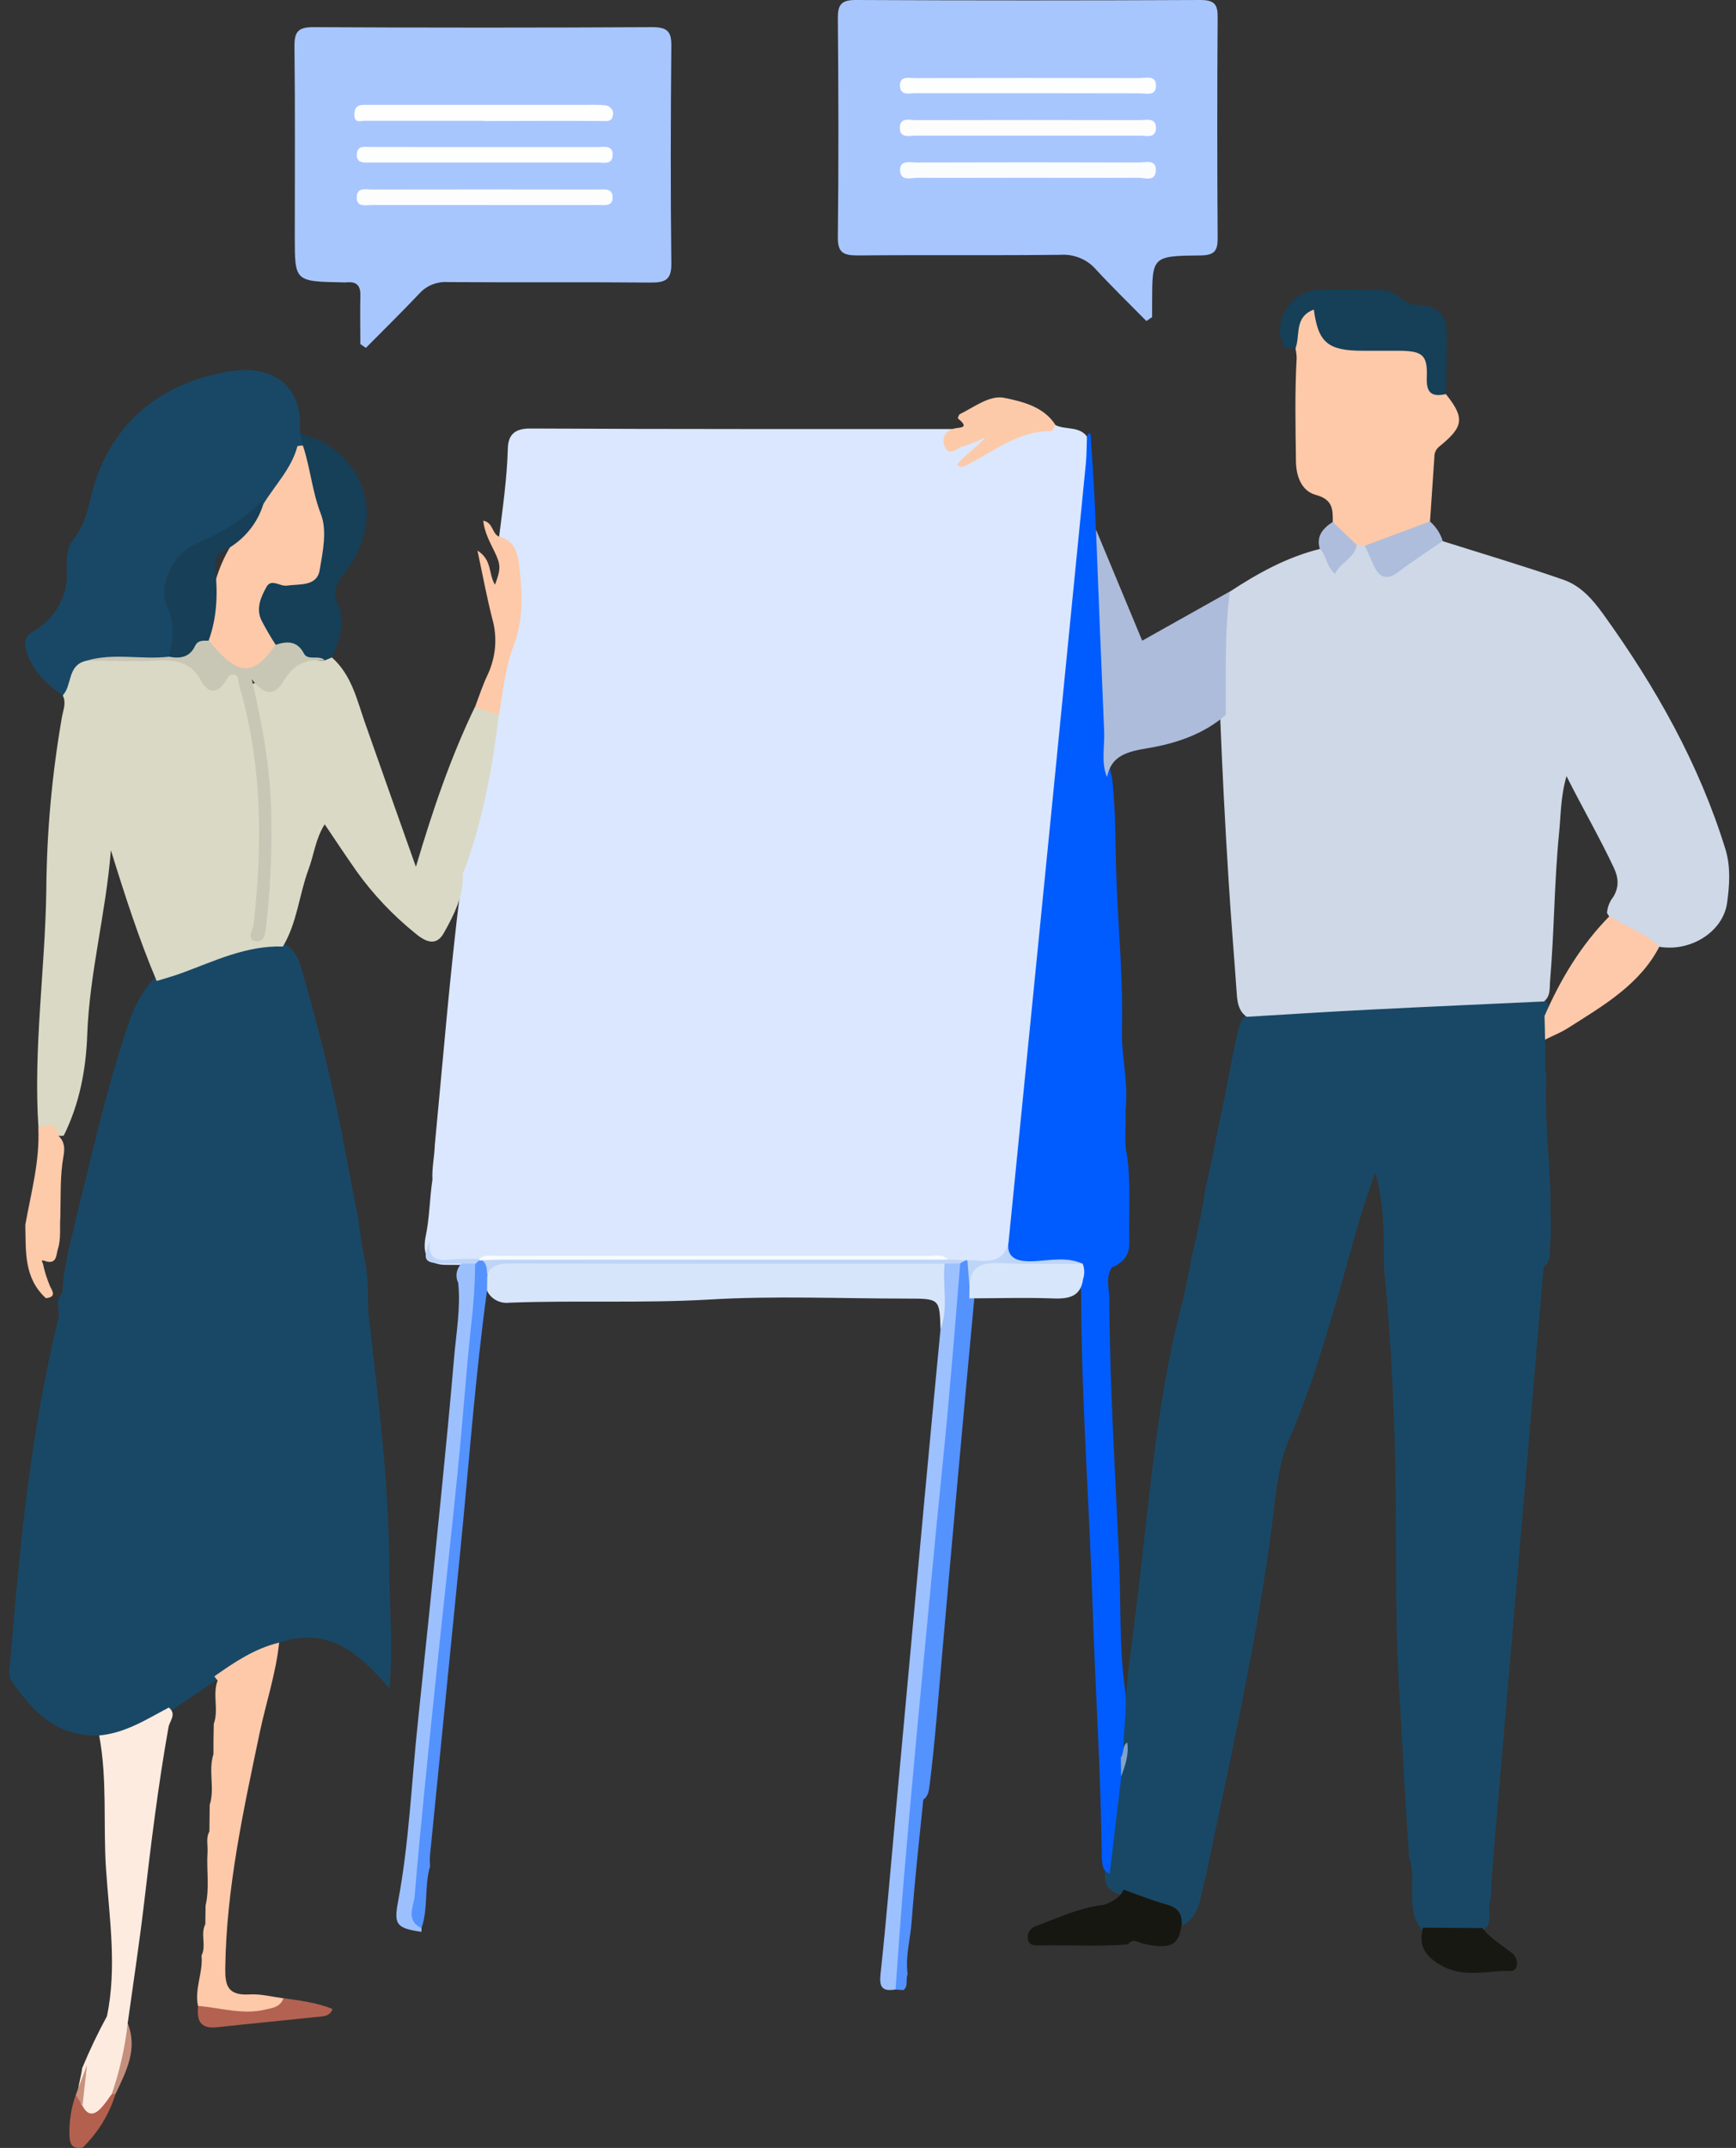 <svg width="165" height="204" viewBox="0 0 165 204" fill="none" xmlns="http://www.w3.org/2000/svg">
<rect x="0" y="0" width="165" height="204" fill="#333333" stroke="none"/>
<g clip-path="url(#clip0)">
<path d="M100.327 40.378C101.289 40.844 102.602 40.455 103.324 41.48C103.906 45.081 103.355 48.659 102.99 52.227C102.233 59.641 101.546 67.062 100.796 74.477C100.064 81.709 99.351 88.944 98.657 96.179C98.082 102.076 97.426 107.969 96.941 113.873C96.843 115.03 96.663 116.18 96.405 117.316C95.629 120.119 95.629 120.119 92.344 120.137C92.107 120.137 91.867 120.137 91.63 120.137C91.023 120.145 90.418 120.082 89.828 119.95C89.072 119.782 88.292 119.728 87.518 119.788C74.392 119.788 61.266 119.788 48.137 119.788C47.303 119.788 46.452 119.718 45.637 119.983C44.577 120.211 43.498 120.119 42.422 120.13C41.013 120.13 40.295 119.516 40.368 118.157C40.374 117.939 40.398 117.721 40.442 117.507C40.831 115.703 40.831 113.833 41.102 112.032C41.044 110.93 41.292 109.828 41.331 108.7C42.108 100.617 42.756 92.534 43.762 84.477C43.811 83.987 43.789 83.492 43.696 83.008C44.472 79.374 45.754 75.854 46.293 72.165C46.503 70.722 46.445 69.226 46.891 67.83C47.237 65.53 47.536 63.216 48.331 61.008C49.194 58.619 49.046 56.198 48.797 53.755C48.689 52.653 47.831 51.918 47.442 50.948C47.792 48.178 48.188 45.411 48.266 42.608C48.3 41.392 48.813 40.69 50.405 40.698C63.784 40.764 77.167 40.745 90.546 40.749C90.209 42.009 90.546 42.476 91.898 41.789C92.065 41.699 92.24 41.624 92.422 41.565C92.95 41.396 93.61 40.966 93.975 41.565C94.25 42.031 93.66 42.424 93.241 42.704C92.93 42.913 92.655 43.166 92.329 43.361C94.813 41.965 97.283 40.484 100.327 40.378Z" fill="#DAE7FE"/>
<path d="M146.712 120.335C146.228 126.052 145.742 131.77 145.256 137.489C144.135 150.571 143.017 163.664 141.901 176.768C141.796 177.984 141.761 179.204 141.695 180.42C141.21 181.364 142.142 182.687 140.802 183.403C138.904 183.77 137.009 183.932 135.142 183.256C134.268 182.242 134.229 181.022 134.214 179.802C134.214 178.653 134.334 177.492 133.934 176.367C133.546 171.194 133.329 166.014 133.006 160.837C132.498 152.604 132.804 144.352 132.54 136.118C132.37 130.887 132.074 125.644 131.546 120.427C131.508 117.407 131.601 114.372 130.719 111.374C129.217 115.331 128.254 119.416 127.066 123.439C125.758 127.848 124.461 132.257 122.605 136.489C121.72 138.503 121.413 140.564 121.161 142.691C119.903 153.434 117.596 164.001 115.364 174.589C115.116 175.787 114.879 176.984 114.615 178.179C114.021 179.78 114.308 181.75 112.452 182.823C111.047 180.919 108.624 180.864 106.663 179.968C105.293 179.707 104.854 178.866 105.052 177.638C105.409 174.729 105.766 171.822 106.05 168.905C106.388 167.726 106.795 166.561 106.679 165.308C106.927 160.444 107.649 155.627 108.232 150.796C109.28 141.909 109.998 132.973 112.223 124.244C112.747 122.378 113.027 120.463 113.442 118.575C113.927 116.631 114.308 114.673 114.607 112.696C115.15 110.452 115.562 108.177 116.04 105.918C116.591 103.467 116.964 100.984 117.53 98.537C117.721 97.71 117.806 96.828 118.629 96.266C120.31 95.745 122.081 95.759 123.797 95.671C130.56 95.322 137.324 94.988 144.079 94.51C144.972 94.448 145.892 94.411 146.727 94.877C147.267 95.285 147.286 95.88 147.348 96.457C147.407 97.266 147.399 98.063 146.867 98.761C146.867 99.741 146.867 100.72 146.867 101.7C146.934 101.87 146.972 102.048 146.98 102.229C146.723 106.638 147.465 111.006 147.368 115.404C147.438 116.201 147.391 117.002 147.368 117.8C147.22 118.648 147.57 119.637 146.712 120.335Z" fill="#194866"/>
<path d="M9.429 164.827C5.387 164.956 3.1 162.564 1.135 159.683C0.689 159.033 0.937 158.372 0.988 157.729C1.858 146.824 2.929 135.949 5.538 125.265C5.74 124.45 5.15 123.542 5.927 122.815C6.035 120.18 6.796 117.671 7.375 115.099C8.668 110 9.794 104.852 11.374 99.826C12.15 97.409 12.764 94.859 14.69 92.908C17.722 91.641 20.742 90.336 24.008 89.638C24.993 89.372 26.038 89.372 27.024 89.638C28.142 90.241 28.465 91.325 28.764 92.368C30.422 98.173 31.87 104.022 32.926 109.956C33.24 111.613 33.57 113.262 33.892 114.923C34.207 116.499 34.327 118.101 34.669 119.67C35.011 121.239 34.98 122.888 34.991 124.508C35.931 132.683 36.979 140.85 37.006 149.088C37.006 152.732 37.395 156.381 37.006 160.341C34.172 157.09 31.299 154.4 26.566 156.009C24.675 157.35 22.404 158.115 20.575 159.548C19.092 160.569 17.582 161.55 16.114 162.593C14.795 163.513 13.348 164.255 11.812 164.798C11.005 165.066 10.217 165.356 9.429 164.827Z" fill="#194866"/>
<path d="M146.75 95.113C141.175 95.374 135.6 95.616 130.024 95.899C126.181 96.094 122.337 96.344 118.493 96.572C117.736 96.039 117.612 95.238 117.554 94.444C117.305 90.851 116.994 87.258 116.777 83.665C116.443 78.423 116.173 73.177 115.966 67.925C115.946 65.353 115.9 62.782 115.989 60.239C116.039 58.847 116.067 57.421 116.913 56.176C119.557 54.441 122.31 52.917 125.455 52.134C126.619 52.219 126.336 53.277 126.829 53.839C127.543 53.148 128.134 52.285 128.949 51.635C129.071 51.584 129.204 51.559 129.337 51.559C129.471 51.559 129.603 51.584 129.725 51.635C131.861 54.419 131.853 54.408 134.963 52.27C135.596 51.837 136.151 51.135 137.118 51.392C140.95 52.605 144.813 53.747 148.606 55.066C150.268 55.643 151.402 56.966 152.396 58.347C157.381 65.265 161.504 72.584 163.997 80.659C164.509 82.331 164.385 84.069 164.156 85.744C163.768 88.518 160.661 90.432 157.699 89.918C155.801 89.183 153.817 88.562 152.741 86.718C152.774 86.167 152.978 85.638 153.327 85.197C153.902 84.267 153.84 83.36 153.386 82.408C152.046 79.564 150.466 76.838 148.89 73.715C148.315 75.707 148.354 77.5 148.175 79.227C147.725 83.823 147.725 88.459 147.337 93.07C147.255 93.783 147.434 94.555 146.75 95.113Z" fill="#CED8E7"/>
<path d="M26.889 89.896C23.394 89.786 20.358 91.289 17.221 92.435C16.444 92.714 15.668 92.931 14.891 93.17C13.203 89.172 11.875 85.061 10.539 80.744C10.069 86.74 8.501 92.413 8.291 98.299C8.175 101.513 7.573 104.824 6.059 107.851C5.127 108.053 4.506 107.208 3.659 107.171C3.151 99.607 4.292 92.108 4.401 84.539C4.442 79.01 4.943 73.491 5.899 68.036C6.016 67.407 6.315 66.731 5.969 66.066C5.993 64.373 6.284 62.833 8.373 62.323C10.951 62.227 13.533 62.323 16.114 62.275C17.302 62.275 18.258 62.613 18.933 63.568C19.609 64.523 20.261 65.005 21.41 64.042C22.369 63.237 22.921 63.902 23.2 64.777C23.92 67.182 24.429 69.64 24.722 72.125C25.425 77.386 25.235 82.603 24.648 87.824C25.65 80.907 25.42 73.881 23.969 67.036C23.716 65.883 22.928 64.465 25.421 64.96C26.112 65.1 26.5 64.362 26.869 63.877C27.241 63.336 27.76 62.9 28.371 62.616C28.983 62.331 29.665 62.208 30.344 62.26C30.759 62.242 31.183 62.172 31.547 62.44C33.403 64.101 33.904 66.382 34.654 68.543C36.207 72.981 37.794 77.415 39.53 82.328C41.145 76.879 42.838 71.915 45.133 67.158C46.158 66.654 46.767 67.316 47.412 67.892C46.825 72.72 45.963 77.496 44.325 82.122C44.224 82.409 44.1 82.691 43.983 82.974C44.08 85.061 43.164 86.883 42.17 88.636C41.394 90.01 40.279 89.323 39.433 88.614C37.322 86.904 35.462 84.936 33.9 82.761C32.906 81.339 31.94 79.899 30.86 78.286C29.963 79.719 29.839 81.225 29.307 82.614C28.426 85.01 28.244 87.629 26.889 89.896Z" fill="#DAD9C5"/>
<path d="M108.962 30.491C107.346 28.852 105.692 27.247 104.136 25.56C103.728 25.096 103.21 24.73 102.623 24.494C102.036 24.257 101.398 24.157 100.762 24.201C94.367 24.274 87.949 24.201 81.574 24.26C80.231 24.26 79.633 24.065 79.633 22.588C79.714 15.607 79.695 8.66 79.633 1.694C79.633 0.459 79.951 -0.007 81.353 8.53069e-05C92.27 0.052 103.188 0.052 114.106 8.53069e-05C115.41 8.53069e-05 115.741 0.423 115.733 1.591C115.686 8.616 115.686 15.64 115.733 22.665C115.733 23.834 115.407 24.245 114.106 24.26C109.513 24.304 109.513 24.352 109.505 28.646C109.505 29.131 109.505 29.62 109.505 30.116L108.962 30.491Z" fill="#A8C6FE"/>
<path d="M34.25 32.677C34.25 31.152 34.215 29.627 34.25 28.103C34.281 27.173 33.943 26.71 32.918 26.817C32.789 26.824 32.659 26.824 32.53 26.817C28.018 26.729 28.018 26.729 28.018 22.5C28.018 16.456 28.057 10.409 27.987 4.365C27.987 3.027 28.325 2.572 29.812 2.579C40.533 2.638 51.253 2.638 61.971 2.579C63.45 2.579 63.823 3.009 63.808 4.354C63.745 11.254 63.726 18.153 63.808 25.053C63.827 26.611 63.194 26.85 61.777 26.835C55.383 26.78 48.992 26.835 42.597 26.791C42.088 26.755 41.576 26.832 41.104 27.017C40.632 27.202 40.213 27.49 39.88 27.856C38.214 29.616 36.482 31.314 34.774 33.041L34.25 32.677Z" fill="#A8C6FE"/>
<path d="M106.57 168.722C106.202 171.803 105.836 174.883 105.471 177.962C104.749 177.683 104.788 177.058 104.722 176.493C104.637 168.505 104.109 160.533 103.848 152.553C103.53 142.633 102.765 132.713 102.757 122.775C102.744 122.47 102.681 122.169 102.571 121.882C102.431 121.404 102.392 120.886 102.016 120.497C100.874 119.847 99.628 120.203 98.44 120.166C95.691 120.085 95.602 120.027 95.912 117.447C97.207 104.466 98.501 91.473 99.795 78.47C100.936 66.997 102.073 55.522 103.204 44.044C103.285 43.199 103.278 42.343 103.309 41.494C103.332 41.439 103.359 41.38 103.379 41.325C103.468 41.083 103.643 41.112 103.658 41.325C103.81 43.419 103.938 45.517 104.046 47.615C104.101 48.512 104.12 49.412 104.151 50.312C105.592 57.315 105.355 64.402 105.398 71.478C105.364 72.267 105.462 73.055 105.689 73.815C106.077 77.096 105.992 80.406 106.12 83.694C106.302 88.389 106.753 93.085 106.636 97.791C106.57 100.363 107.288 102.898 106.974 105.474C107.079 106.881 106.787 108.306 107.117 109.71C107.506 112.473 107.269 115.25 107.335 118.021C107.362 119.229 106.745 119.927 105.665 120.376C104.986 121.478 105.526 122.639 105.436 123.77C105.487 131.886 106.011 139.987 106.364 148.089C106.543 152.163 106.364 156.26 106.916 160.334C107.191 162.432 106.698 164.589 106.776 166.723C106.665 167.385 106.597 168.053 106.57 168.722Z" fill="#005CFE"/>
<path d="M8.221 62.748C6.35 63.171 6.897 65.074 5.954 66.055C4.401 64.953 3.057 63.652 2.494 61.804C2.265 61.051 2.296 60.515 3.155 59.967C4.211 59.365 5.07 58.496 5.633 57.457C6.196 56.419 6.442 55.252 6.342 54.089C6.292 53.104 6.362 52.006 6.956 51.264C8.369 49.504 8.462 47.398 9.153 45.44C11.145 39.779 15.52 36.351 21.698 35.292C26.178 34.525 28.814 36.887 28.492 40.921C28.519 41.377 28.989 41.678 28.962 42.152C27.824 44.136 27.106 46.37 25.18 47.891C23.484 49.566 21.481 50.935 19.267 51.932C16.732 53.1 15.726 55.309 16.549 57.851C16.908 58.896 17.004 60.005 16.829 61.092C16.712 61.749 16.545 62.432 15.664 62.561C13.16 62.69 10.671 62.37 8.221 62.748Z" fill="#194866"/>
<path d="M129.725 51.826L128.949 51.749C128.42 51.574 127.94 51.286 127.547 50.909C127.153 50.531 126.856 50.073 126.678 49.57C126.678 48.406 126.709 47.443 125.047 46.998C123.696 46.631 123.195 45.209 123.176 43.853C123.133 40.547 123.059 37.281 123.242 33.996C123.234 33.701 123.198 33.407 123.133 33.118C122.861 32.016 122.861 30.913 123.521 29.947C124.181 28.981 125.121 28.974 125.462 30.069C126.239 32.501 128.091 32.986 130.401 32.905C131.178 32.879 131.954 32.905 132.731 32.905C135.118 32.967 135.662 33.342 136.054 35.557C136.213 36.454 136.788 36.928 137.425 37.431C139.238 39.694 139.137 40.528 136.78 42.424C136.637 42.543 136.523 42.69 136.445 42.855C136.368 43.02 136.33 43.199 136.334 43.38C136.194 45.425 136.055 47.472 135.918 49.522C134.039 50.753 132.117 51.852 129.725 51.826Z" fill="#FDC9A9"/>
<path d="M105.215 73.803C104.636 72.385 105.009 70.912 104.947 69.468C104.675 63.078 104.416 56.687 104.17 50.297C105.615 53.773 107.063 57.244 108.562 60.849L116.894 56.175C116.377 60.07 116.536 63.986 116.505 67.895C114.416 69.732 111.761 70.614 109.09 71.059C107.129 71.389 105.63 71.746 105.215 73.803Z" fill="#ADBCDB"/>
<path d="M16.044 162.171C16.821 162.795 16.126 163.438 16.017 164.034C15.023 169.6 14.344 175.199 13.688 180.806C13.237 184.601 12.663 188.381 12.135 192.169C12.5 194.55 11.681 196.725 10.807 198.889C10.671 199.29 10.457 199.664 10.178 199.991C9.246 201.347 8.699 201.343 7.518 199.991C7.13 198.764 7.666 197.607 7.813 196.416C8.509 194.733 9.296 193.085 10.17 191.479C11.129 186.824 10.388 182.147 10.077 177.517C9.794 173.288 10.217 169.023 9.425 164.824C11.929 164.599 13.94 163.284 16.044 162.171Z" fill="#FEEBE0"/>
<path d="M20.684 159.614L20.37 159.213C22.268 157.872 24.186 156.575 26.531 156.006C26.232 158.923 25.281 161.719 24.679 164.581C23.126 171.981 21.507 179.365 21.41 186.963C21.391 188.565 21.647 189.535 23.689 189.421C24.757 189.351 25.856 189.645 26.939 189.788C27.25 190.611 26.613 190.913 26.015 191.1C23.542 191.868 21.119 191.835 18.821 190.523C18.463 188.896 19.318 187.345 19.154 185.729C19.636 184.773 19.026 183.697 19.516 182.742C19.516 182.15 19.535 181.555 19.543 180.96C19.931 179.284 19.613 177.587 19.725 175.901C19.768 175.247 19.55 174.567 19.904 173.939L19.931 171.422C20.44 169.839 19.772 168.182 20.288 166.598C20.288 165.639 20.288 164.677 20.319 163.718C20.812 162.373 20.172 160.947 20.684 159.614Z" fill="#FDC9A9"/>
<path d="M28.775 42.321C28.678 41.862 28.585 41.403 28.492 40.943C29.035 41.608 29.956 41.542 30.658 41.95C35.244 44.614 36.226 49.901 32.829 54.309C32.052 55.327 31.524 56.095 32.153 57.495C32.879 59.104 32.258 60.842 31.551 62.44L30.86 62.727C29.032 62.848 27.661 61.463 25.891 61.371C25.052 60.694 24.482 59.768 24.271 58.744C23.732 56.481 24.823 55.132 27.253 55.004C29.447 54.89 29.672 54.537 29.882 52.491C30.165 49.757 29.233 47.226 28.76 44.61C28.624 43.857 28.22 43.082 28.775 42.321Z" fill="#163F58"/>
<path d="M40.062 183.106C40.062 183.235 40.062 183.363 40.062 183.474C37.713 183.136 37.418 182.805 37.826 180.645C38.89 175.009 39.107 169.288 39.713 163.608C40.474 156.412 41.213 149.215 41.93 142.016C42.364 137.659 42.788 133.298 43.16 128.936C43.362 126.574 43.797 124.219 43.549 121.831C43.385 121.495 43.345 121.117 43.436 120.757C43.527 120.397 43.743 120.077 44.05 119.847C44.5 119.821 44.974 119.696 45.327 120.1C46.297 122.672 45.327 125.182 45.117 127.695C44.865 130.965 44.512 134.234 44.162 137.501C43.629 142.461 43.133 147.424 42.675 152.391C42.287 156.8 41.786 161.231 41.402 165.658C41.006 170.204 40.544 174.745 40.016 179.282C39.88 180.575 39.752 181.839 40.062 183.106Z" fill="#9CC0FE"/>
<path d="M137.417 37.431C135.922 37.765 135.557 37.155 135.611 35.796C135.693 33.724 135.2 33.338 133.03 33.312C131.865 33.312 130.7 33.312 129.535 33.312C126.216 33.312 125.288 32.541 124.876 29.403C122.962 30.112 123.618 31.864 123.117 33.117C122.729 32.985 122.193 33.29 121.953 32.75C120.908 30.443 122.729 27.606 125.358 27.526C127.221 27.459 129.093 27.526 130.96 27.526C131.741 27.5 132.501 27.764 133.08 28.26C133.325 28.494 133.617 28.679 133.938 28.805C134.259 28.931 134.604 28.996 134.951 28.995C136.559 29.014 137.463 29.914 137.495 31.413C137.541 33.415 137.452 35.425 137.417 37.431Z" fill="#163F58"/>
<path d="M87.755 170.92C87.367 174.763 86.936 178.602 86.653 182.452C86.532 184.139 86.035 185.803 86.264 187.511C86.047 187.993 86.362 188.614 85.876 189.01L85.1 188.952C84.459 188.305 84.459 187.482 84.541 186.71C85.317 179.069 85.973 171.416 86.68 163.766C87.398 155.999 88.128 148.229 88.792 140.455C89.301 134.506 89.957 128.573 90.43 122.621C90.476 121.827 90.644 121.043 90.931 120.295C91.012 120.14 91.129 120.005 91.275 119.901C91.421 119.797 91.59 119.727 91.77 119.696H91.937C92.849 120.325 92.488 121.272 92.616 122.103C92.637 122.533 92.631 122.963 92.597 123.392C91.528 134.85 90.491 146.318 89.487 157.796C89.145 161.679 88.85 165.566 88.369 169.439C88.291 169.972 88.283 170.545 87.755 170.92Z" fill="#5492FE"/>
<path d="M153.005 86.982C154.5 88.063 156.391 88.573 157.707 89.922C155.843 93.522 152.368 95.517 149.033 97.637C148.35 98.071 147.581 98.372 146.851 98.739C146.851 98.004 146.816 97.244 146.801 96.495C148.319 93.008 150.26 89.76 153.005 86.982Z" fill="#FDC9AA"/>
<path d="M47.427 67.885L45.148 67.15C45.536 66.121 45.878 65.067 46.352 64.075C47.14 62.393 47.291 60.504 46.779 58.729C46.258 56.679 45.874 54.596 45.381 52.292C46.798 53.167 46.41 54.537 47.05 55.536C47.602 54.037 47.606 53.666 47.031 52.454C46.584 51.517 46.053 50.617 45.932 49.452C46.895 49.639 46.744 50.69 47.435 50.966C48.829 51.275 49.178 52.465 49.306 53.464C49.648 56.087 49.807 58.744 48.817 61.319C48.013 63.425 47.8 65.677 47.427 67.885Z" fill="#FDC9A8"/>
<path d="M100.327 40.378C100.191 40.576 100.048 40.947 99.912 40.947C96.685 40.914 94.398 42.957 91.758 44.224C91.701 44.268 91.634 44.3 91.563 44.318C91.492 44.336 91.418 44.34 91.345 44.33C91.272 44.319 91.202 44.295 91.139 44.258C91.077 44.221 91.023 44.172 90.982 44.114C91.735 43.17 92.811 42.538 93.645 41.542C92.96 41.886 92.245 42.176 91.51 42.41C90.974 42.538 90.287 43.332 89.868 42.568C89.553 41.994 89.534 41.098 90.524 40.756C90.912 40.536 92.376 40.808 91.055 39.749C91.013 39.717 91.125 39.382 91.242 39.327C92.601 38.662 94.057 37.508 95.443 37.784C97.229 38.144 99.236 38.644 100.327 40.378Z" fill="#FDCAA9"/>
<path d="M4.378 123.311C2.227 121.357 2.475 118.8 2.405 116.331C2.949 113.292 3.787 110.291 3.644 107.171C4.63 106.631 5.368 106.672 5.585 107.906C6.152 108.435 6.16 109.126 6.039 109.773C5.69 111.694 5.787 113.63 5.736 115.559C5.659 116.584 5.822 117.642 5.5 118.634C5.329 119.163 5.434 120.192 4.195 119.737C3.807 119.601 4.075 119.961 4.083 120.027C4.234 120.741 4.453 121.441 4.739 122.117C4.882 122.485 5.48 123.175 4.385 123.293L4.378 123.311Z" fill="#FDCAAA"/>
<path d="M129.726 51.826L135.91 49.523C136.487 50.027 136.907 50.671 137.126 51.385C135.728 52.352 134.291 53.266 132.952 54.291C131.888 55.103 131.178 54.927 130.622 53.821C130.308 53.167 130.025 52.491 129.726 51.826Z" fill="#AEBDDB"/>
<path d="M18.825 190.512C20.921 190.681 22.979 191.357 25.126 190.88C25.902 190.711 26.66 190.611 26.943 189.777C28.519 190.005 30.107 190.196 31.602 190.799C31.354 191.559 30.635 191.5 30.022 191.567C26.916 191.901 23.771 192.191 20.649 192.537C18.89 192.728 18.72 191.75 18.825 190.512Z" fill="#B36251"/>
<path d="M126.674 49.57L128.945 51.749C128.771 53.02 127.369 53.413 126.903 54.497C126.022 53.828 126.127 52.778 125.443 52.127C125.09 50.933 125.703 50.199 126.674 49.57Z" fill="#AFBDDC"/>
<path d="M91.785 119.696L91.265 119.983C90.784 120.442 90.166 120.504 89.533 120.523C76.511 120.67 63.489 120.556 50.467 120.578C49.115 120.519 47.764 120.724 46.499 121.18C45.8 120.721 45.334 120.214 46.158 119.479C60.43 119.428 74.706 119.479 88.978 119.461C89.364 119.405 89.759 119.46 90.112 119.619L91.785 119.696Z" fill="#BED5F8"/>
<path d="M90.112 119.637H47.792C47.152 119.637 46.507 119.674 45.851 119.692L45.657 119.751L45.537 119.596C46.072 119.082 46.756 119.284 47.377 119.284C61.013 119.284 74.647 119.284 88.28 119.284C88.909 119.269 89.6 119.064 90.112 119.637Z" fill="#F8FBFE"/>
<path d="M92.15 122.209L91.952 119.726C92.138 119.686 92.329 119.67 92.519 119.678C94.41 119.968 95.788 119.575 95.909 117.455C95.493 119.428 96.452 119.884 98.393 119.777C99.873 119.696 101.437 119.351 102.897 120.023C102.218 120.618 101.367 120.545 100.544 120.56C99.465 120.582 98.378 120.611 97.298 120.56C95.338 120.442 93.424 120.413 92.15 122.209Z" fill="#BED5F8"/>
<path d="M43.949 120.004C43.374 120.004 42.784 120.004 42.221 120.004C40.299 119.975 40.132 119.71 40.858 117.8C40.676 119.122 41.095 119.854 42.699 119.637C43.645 119.564 44.595 119.541 45.544 119.567L45.525 119.685C45.575 119.949 45.459 120.052 45.183 120.015L43.949 120.004Z" fill="#BED5F8"/>
<path d="M104.9 180.916C105.696 180.626 106.434 180.27 106.791 179.469C108.166 179.954 109.509 180.501 110.922 180.894C111.959 181.185 112.366 181.754 112.308 182.731C112.095 184.734 111.283 185.186 108.701 184.609C108.158 184.487 107.684 184.039 107.203 184.667C104.45 184.895 101.69 184.712 98.929 184.763C98.432 184.763 97.846 184.862 97.702 184.194C97.643 183.92 97.696 183.635 97.85 183.397C98.005 183.159 98.249 182.986 98.533 182.911C100.614 182.121 102.637 181.17 104.9 180.916Z" fill="#161711"/>
<path d="M140.888 183.12C141.622 184.057 142.658 184.678 143.606 185.413C143.818 185.551 143.983 185.744 144.082 185.969C144.18 186.194 144.208 186.441 144.161 186.68C144.009 187.415 143.384 187.162 142.915 187.184C140.837 187.298 138.787 187.79 136.772 186.552C135.274 185.633 134.831 184.594 135.258 183.076L140.888 183.12Z" fill="#181812"/>
<path d="M106.527 166.918C106.865 166.492 106.628 165.849 107.137 165.485C107.315 166.624 106.947 167.69 106.562 168.726L106.527 166.918Z" fill="#80A3C9"/>
<path d="M26.201 61.238C27.312 60.871 28.255 60.871 28.877 62.05C29.265 62.814 30.34 62.138 30.876 62.726C29.183 62.568 27.933 63.053 27.032 64.563C26.45 65.54 25.53 66.617 23.926 64.508C25.091 69.45 25.805 73.781 25.794 78.208C25.834 81.428 25.672 84.647 25.308 87.849C25.235 88.441 25.196 89.528 24.373 89.407C23.344 89.256 24.039 88.371 24.105 87.768C24.971 80.093 24.92 72.466 22.695 64.96C22.598 64.636 22.75 64.141 22.233 64.063C21.779 63.997 21.612 64.409 21.422 64.721C20.622 66.025 19.663 65.735 19.116 64.677C18.184 62.866 16.705 62.638 14.845 62.741C12.655 62.862 10.45 62.741 8.245 62.741C10.815 61.984 13.463 62.675 16.056 62.373C17.388 62.006 18.176 60.562 19.76 60.68C20.287 60.892 20.753 61.218 21.123 61.631C23.037 63.332 23.157 63.34 25.25 61.822C25.526 61.573 25.849 61.375 26.201 61.238Z" fill="#C8C7B6"/>
<path d="M97.512 16.882C94.084 16.882 90.655 16.904 87.227 16.882C86.61 16.882 85.608 17.249 85.55 16.206C85.492 15.162 86.509 15.438 87.13 15.434C94.181 15.412 101.23 15.412 108.278 15.434C108.899 15.434 109.917 15.107 109.858 16.206C109.8 17.304 108.798 16.874 108.181 16.882C104.629 16.9 101.068 16.882 97.512 16.882Z" fill="#FBFCFE"/>
<path d="M97.683 8.851C94.127 8.851 90.57 8.851 87.014 8.851C86.431 8.851 85.57 9.115 85.538 8.152C85.507 7.19 86.373 7.418 86.959 7.418C94.072 7.403 101.19 7.403 108.313 7.418C108.935 7.418 109.932 7.091 109.866 8.208C109.824 9.152 108.931 8.862 108.356 8.865C104.796 8.865 101.239 8.851 97.683 8.851Z" fill="#FDFEFE"/>
<path d="M97.718 12.877C94.173 12.877 90.624 12.877 87.08 12.877C86.454 12.877 85.472 13.182 85.527 12.069C85.585 11.128 86.462 11.411 87.037 11.411C94.129 11.394 101.221 11.394 108.313 11.411C108.942 11.411 109.921 11.113 109.866 12.223C109.808 13.167 108.931 12.873 108.356 12.881C104.811 12.888 101.263 12.877 97.718 12.877Z" fill="#FDFDFE"/>
<path d="M45.94 11.47C42.197 11.47 38.455 11.47 34.712 11.47C34.184 11.47 33.683 11.723 33.683 10.882C33.683 10.258 33.939 9.967 34.568 9.96C35.733 9.96 36.898 9.96 38.063 9.96H55.876C56.394 9.942 56.912 9.955 57.429 9.997C57.56 9.997 57.69 10.027 57.807 10.083C57.924 10.139 58.026 10.22 58.104 10.32C58.183 10.42 58.235 10.535 58.258 10.658C58.281 10.78 58.274 10.906 58.236 11.025C58.12 11.584 57.673 11.496 57.184 11.492C53.441 11.463 49.699 11.492 45.956 11.492L45.94 11.47Z" fill="#FEFEFE"/>
<path d="M46.002 19.472C42.45 19.472 38.894 19.472 35.341 19.472C34.759 19.472 33.893 19.714 33.904 18.737C33.916 17.76 34.774 18.002 35.356 18.002C42.531 17.988 49.705 17.988 56.877 18.002C57.421 18.002 58.159 17.833 58.221 18.656C58.295 19.634 57.471 19.468 56.858 19.472C53.243 19.479 49.625 19.472 46.002 19.472Z" fill="#FDFDFE"/>
<path d="M45.917 13.968C49.535 13.968 53.158 13.968 56.788 13.968C57.37 13.968 58.232 13.729 58.232 14.703C58.232 15.677 57.382 15.438 56.788 15.438C49.613 15.438 42.439 15.438 35.267 15.438C34.646 15.438 33.838 15.566 33.916 14.604C33.982 13.777 34.727 13.961 35.267 13.961C38.808 13.961 42.364 13.968 45.917 13.968Z" fill="#FDFEFE"/>
<path d="M85.072 172.815C85.999 162.689 86.928 152.564 87.86 142.438C88.357 137.045 88.877 131.651 89.39 126.272C89.677 125.049 89.657 123.78 89.331 122.565C89.094 121.669 89.075 120.78 89.778 120.019L91.265 119.997C90.877 124.773 90.488 129.55 90.05 134.326C89.724 137.956 89.331 141.578 88.982 145.205C88.356 151.732 87.736 158.261 87.122 164.791C86.695 169.391 86.286 173.99 85.895 178.59C85.604 182.044 85.371 185.498 85.119 188.951C83.775 189.183 83.566 188.657 83.694 187.452C84.222 182.58 84.622 177.687 85.072 172.815Z" fill="#9DC0FE"/>
<path d="M46.289 122.576C45.156 130.843 44.562 139.157 43.735 147.453C42.772 157.079 41.813 166.705 40.858 176.331C40.844 176.634 40.852 176.939 40.881 177.242C40.306 179.163 40.726 181.206 40.062 183.12C38.509 182.385 39.332 181.044 39.413 180.067C39.949 173.656 40.617 167.256 41.277 160.852C42.007 153.787 42.799 146.729 43.51 139.664C43.975 135.071 44.286 130.479 44.779 125.872C45.011 123.939 45.141 121.997 45.167 120.052L45.509 119.721C45.618 119.721 45.73 119.703 45.843 119.699C46.309 120.067 46.282 120.603 46.297 121.114C46.4 121.209 46.481 121.323 46.536 121.449C46.592 121.575 46.62 121.71 46.619 121.846C46.618 121.983 46.589 122.117 46.532 122.243C46.476 122.368 46.393 122.481 46.289 122.576Z" fill="#5492FE"/>
<path d="M7.86 203.967C6.695 204.169 6.618 203.441 6.598 202.67C6.573 201.409 6.778 200.154 7.204 198.959C8.062 198.959 7.441 199.749 7.841 199.988C8.307 200.936 8.928 200.939 9.607 200.208C9.995 199.8 10.287 199.326 10.624 198.882C10.741 198.731 10.857 198.738 10.974 198.882C10.392 200.793 9.323 202.539 7.86 203.967Z" fill="#B4604F"/>
<path d="M10.974 198.882H10.624C11.373 196.7 11.88 194.451 12.139 192.17C13.117 194.62 11.991 196.744 10.974 198.882Z" fill="#C48F7D"/>
<path d="M102.944 121.474C102.703 123.289 101.391 123.384 99.838 123.311C97.271 123.223 94.697 123.311 92.127 123.311L92.15 122.187C92.212 119.924 93.754 119.872 95.602 119.982C98.028 120.104 100.467 120.015 102.901 120.015C103.09 120.483 103.105 120.997 102.944 121.474Z" fill="#D8E6FB"/>
<path d="M26.201 61.239C24.031 64.31 22.653 64.226 19.838 60.849C19.45 59.505 19.943 58.211 20.11 56.896C20.469 54.491 21.474 52.214 23.029 50.283C23.697 49.467 24.314 48.615 25.048 47.847C26.159 46.05 27.708 44.485 28.267 42.391C28.267 42.328 28.609 42.339 28.791 42.317C29.498 44.445 29.665 46.675 30.499 48.82C31.105 50.382 30.686 52.392 30.383 54.151C30.115 55.72 28.477 55.445 27.25 55.621C26.605 55.706 25.786 54.93 25.336 55.731C24.8 56.683 24.326 57.763 24.827 58.869C25.243 59.68 25.701 60.471 26.201 61.239Z" fill="#FDC9A9"/>
<path d="M25.037 47.85C24.758 48.786 24.286 49.66 23.649 50.422C23.012 51.184 22.222 51.82 21.325 52.292C20.471 52.733 20.378 53.211 20.463 54.03C20.704 56.33 20.642 58.626 19.826 60.849C19.325 60.849 18.805 60.783 18.541 61.349C18.04 62.414 17.132 62.594 16.037 62.363C16.511 60.757 16.611 59.218 15.878 57.586C15.004 55.658 16.406 52.652 18.522 51.708C20.851 50.679 23.049 49.504 24.757 47.645C24.757 47.645 24.936 47.781 25.037 47.85Z" fill="#173F58"/>
<path d="M7.841 199.988L7.204 198.959C7.561 198.011 7.917 197.063 8.272 196.115L7.841 199.988Z" fill="#C9917E"/>
<path d="M46.29 122.577L46.313 121.107C46.701 120.049 47.575 120.005 48.604 120.005C62.322 120.029 76.047 120.037 89.778 120.027C89.568 122.106 90.166 124.234 89.39 126.273C89.308 123.334 89.308 123.334 86.198 123.334C79.928 123.334 73.638 123.051 67.391 123.425C61.055 123.793 54.738 123.484 48.421 123.723C47.982 123.777 47.537 123.695 47.152 123.488C46.768 123.281 46.465 122.961 46.29 122.577Z" fill="#D7E5FA"/>
</g>
<defs>
<clipPath id="clip0">
<rect width="163.486" height="204" fill="white" transform="translate(0.872)"/>
</clipPath>
</defs>
</svg>
